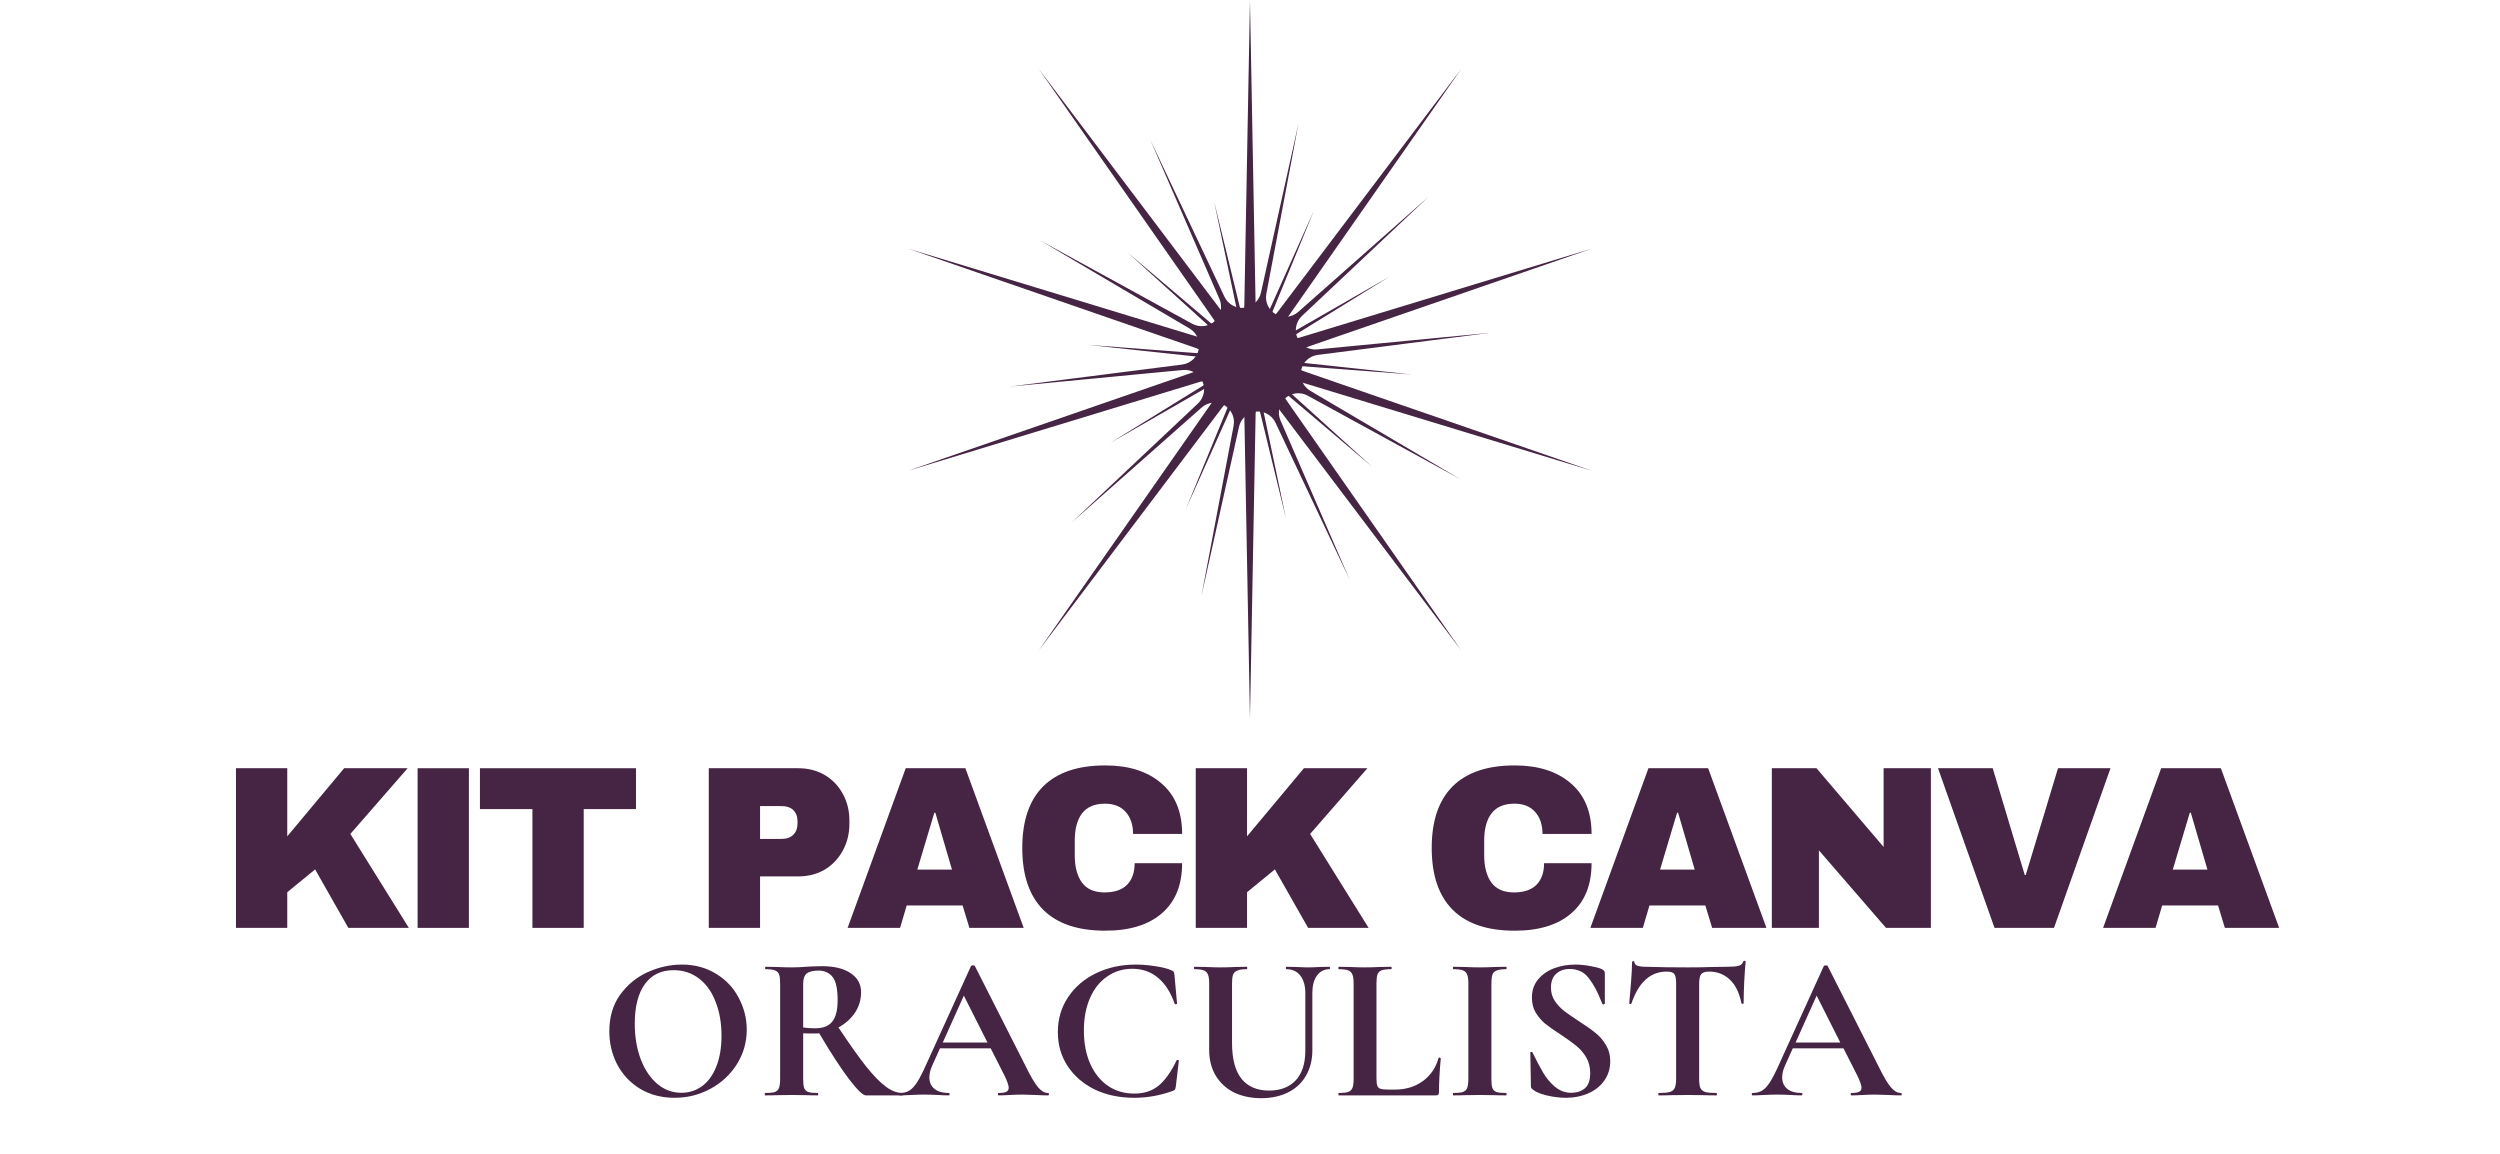 <svg xmlns="http://www.w3.org/2000/svg" xmlns:xlink="http://www.w3.org/1999/xlink" width="260" zoomAndPan="magnify" viewBox="0 0 194.88 90" height="120" preserveAspectRatio="xMidYMid meet" version="1.0"><defs><g/><clipPath id="55044b6708"><path d="M 70.781 0.027 L 124.094 0.027 L 124.094 56.082 L 70.781 56.082 Z M 70.781 0.027 " clip-rule="nonzero"/></clipPath></defs><g clip-path="url(#55044b6708)"><path fill="#452543" d="M 97.438 0.027 L 97.879 23.836 C 97.887 24.238 98.145 24.586 98.527 24.711 C 98.906 24.832 99.32 24.703 99.559 24.383 L 113.914 5.379 L 100.273 24.902 C 100.047 25.23 100.051 25.664 100.285 25.988 C 100.52 26.309 100.934 26.449 101.312 26.332 L 124.094 19.395 L 101.586 27.172 C 101.211 27.301 100.957 27.656 100.957 28.055 C 100.957 28.453 101.211 28.809 101.586 28.938 L 124.094 36.715 L 101.312 29.777 C 100.934 29.664 100.52 29.801 100.285 30.125 C 100.051 30.445 100.047 30.883 100.273 31.207 L 113.914 50.73 L 99.559 31.727 C 99.32 31.41 98.906 31.277 98.527 31.402 C 98.145 31.523 97.887 31.875 97.879 32.273 L 97.438 56.082 L 96.996 32.273 C 96.988 31.875 96.73 31.523 96.352 31.402 C 95.973 31.277 95.555 31.41 95.316 31.727 L 80.965 50.73 L 94.602 31.207 C 94.832 30.883 94.824 30.445 94.59 30.125 C 94.359 29.801 93.945 29.664 93.562 29.777 L 70.781 36.715 L 93.289 28.938 C 93.668 28.809 93.918 28.453 93.918 28.055 C 93.918 27.656 93.668 27.301 93.289 27.172 L 70.781 19.395 L 93.562 26.332 C 93.945 26.449 94.359 26.309 94.59 25.988 C 94.824 25.664 94.832 25.23 94.602 24.902 L 80.965 5.379 L 95.316 24.383 C 95.555 24.703 95.973 24.832 96.352 24.711 C 96.73 24.586 96.988 24.238 96.996 23.836 L 97.438 0.027 " fill-opacity="1" fill-rule="evenodd"/></g><path fill="#452543" d="M 101.23 9.598 L 98.715 22.918 C 98.594 23.555 98.891 24.195 99.453 24.512 C 100.012 24.832 100.715 24.758 101.199 24.332 L 111.359 15.352 L 101.488 24.648 C 101.02 25.094 100.883 25.785 101.148 26.375 C 101.418 26.961 102.027 27.316 102.672 27.254 L 116.168 25.961 L 102.719 27.684 C 102.078 27.766 101.559 28.242 101.43 28.879 C 101.301 29.512 101.586 30.156 102.145 30.484 L 113.824 37.367 L 101.93 30.855 C 101.363 30.547 100.664 30.633 100.184 31.066 C 99.707 31.504 99.562 32.191 99.816 32.785 L 105.219 45.223 L 99.426 32.965 C 99.148 32.379 98.535 32.035 97.891 32.105 C 97.25 32.18 96.723 32.652 96.586 33.281 L 93.645 46.516 L 96.164 33.195 C 96.281 32.559 95.984 31.918 95.426 31.602 C 94.863 31.281 94.16 31.355 93.676 31.781 L 83.52 40.762 L 93.387 31.465 C 93.855 31.02 93.992 30.328 93.727 29.738 C 93.461 29.152 92.848 28.797 92.207 28.859 L 78.707 30.152 L 92.156 28.434 C 92.797 28.348 93.316 27.871 93.445 27.238 C 93.578 26.605 93.289 25.957 92.734 25.629 L 81.055 18.746 L 92.945 25.258 C 93.512 25.566 94.215 25.48 94.691 25.047 C 95.168 24.613 95.316 23.922 95.059 23.328 L 89.656 10.891 L 95.449 23.148 C 95.727 23.734 96.344 24.078 96.984 24.008 C 97.625 23.934 98.152 23.465 98.293 22.832 L 101.23 9.598 " fill-opacity="1" fill-rule="evenodd"/><path fill="#452543" d="M 102.434 16.41 L 98.973 24.848 C 98.809 25.246 98.918 25.711 99.242 25.996 C 99.57 26.281 100.043 26.328 100.422 26.113 L 108.324 21.574 L 100.566 26.363 C 100.199 26.59 100.016 27.027 100.109 27.453 C 100.207 27.875 100.562 28.191 100.992 28.238 L 110.059 29.211 L 100.969 28.523 C 100.535 28.492 100.129 28.738 99.957 29.137 C 99.785 29.539 99.887 30 100.207 30.293 L 106.969 36.41 L 100.02 30.512 C 99.688 30.23 99.215 30.191 98.84 30.41 C 98.469 30.633 98.277 31.07 98.367 31.492 L 100.242 40.414 L 98.082 31.559 C 97.98 31.137 97.621 30.824 97.188 30.785 C 96.758 30.746 96.348 30.988 96.168 31.383 L 92.441 39.703 L 95.902 31.27 C 96.066 30.867 95.961 30.406 95.633 30.117 C 95.305 29.832 94.832 29.785 94.457 30 L 86.551 34.543 L 94.309 29.754 C 94.68 29.523 94.863 29.086 94.766 28.664 C 94.668 28.238 94.316 27.926 93.883 27.879 L 84.82 26.902 L 93.91 27.59 C 94.344 27.621 94.75 27.375 94.922 26.977 C 95.09 26.578 94.988 26.113 94.668 25.824 L 87.906 19.707 L 94.859 25.605 C 95.188 25.887 95.664 25.926 96.035 25.703 C 96.41 25.48 96.602 25.047 96.512 24.621 L 94.637 15.699 L 96.793 24.559 C 96.895 24.98 97.254 25.289 97.688 25.328 C 98.121 25.367 98.531 25.129 98.707 24.73 L 102.434 16.41 " fill-opacity="1" fill-rule="evenodd"/><g fill="#452543" fill-opacity="1"><g transform="translate(17.002, 72.375)"><g><path d="M 9.781 -12.453 L 14.734 -12.453 L 10.266 -7.328 L 14.828 0 L 10.109 0 L 7.516 -4.562 L 5.344 -2.781 L 5.344 0 L 1.344 0 L 1.344 -12.453 L 5.344 -12.453 L 5.344 -7.141 Z M 9.781 -12.453 "/></g></g></g><g fill="#452543" fill-opacity="1"><g transform="translate(30.997, 72.375)"><g><path d="M 1.516 0 L 1.516 -12.453 L 5.516 -12.453 L 5.516 0 Z M 1.516 0 "/></g></g></g><g fill="#452543" fill-opacity="1"><g transform="translate(36.953, 72.375)"><g><path d="M 8.516 -9.266 L 8.516 0 L 4.516 0 L 4.516 -9.266 L 0.422 -9.266 L 0.422 -12.453 L 12.594 -12.453 L 12.594 -9.266 Z M 8.516 -9.266 "/></g></g></g><g fill="#452543" fill-opacity="1"><g transform="translate(48.938, 72.375)"><g/></g></g><g fill="#452543" fill-opacity="1"><g transform="translate(53.881, 72.375)"><g><path d="M 8.328 -12.453 C 9.098 -12.453 9.785 -12.273 10.391 -11.922 C 10.992 -11.566 11.461 -11.078 11.797 -10.453 C 12.141 -9.836 12.312 -9.141 12.312 -8.359 L 12.312 -8.125 C 12.312 -7.352 12.141 -6.656 11.797 -6.031 C 11.461 -5.406 10.992 -4.91 10.391 -4.547 C 9.785 -4.191 9.098 -4.016 8.328 -4.016 L 5.344 -4.016 L 5.344 0 L 1.344 0 L 1.344 -12.453 Z M 5.344 -6.938 L 6.984 -6.938 C 7.41 -6.938 7.727 -7.047 7.938 -7.266 C 8.156 -7.484 8.266 -7.781 8.266 -8.156 L 8.266 -8.297 C 8.266 -8.68 8.156 -8.977 7.938 -9.188 C 7.727 -9.395 7.41 -9.5 6.984 -9.5 L 5.344 -9.5 Z M 5.344 -6.938 "/></g></g></g><g fill="#452543" fill-opacity="1"><g transform="translate(65.866, 72.375)"><g><path d="M 9.688 0 L 9.156 -1.75 L 4.797 -1.75 L 4.281 0 L 0.188 0 L 4.719 -12.453 L 9.375 -12.453 L 13.922 0 Z M 5.625 -4.547 L 8.328 -4.547 L 7.031 -8.984 L 6.953 -8.984 Z M 5.625 -4.547 "/></g></g></g><g fill="#452543" fill-opacity="1"><g transform="translate(78.865, 72.375)"><g><path d="M 7.281 -12.672 C 9.125 -12.672 10.582 -12.207 11.656 -11.281 C 12.738 -10.363 13.281 -9.047 13.281 -7.328 L 9.453 -7.328 C 9.453 -8.055 9.258 -8.629 8.875 -9.047 C 8.5 -9.473 7.961 -9.688 7.266 -9.688 C 6.453 -9.688 5.852 -9.43 5.469 -8.922 C 5.094 -8.422 4.906 -7.719 4.906 -6.812 L 4.906 -5.656 C 4.906 -4.758 5.094 -4.051 5.469 -3.531 C 5.852 -3.02 6.438 -2.766 7.219 -2.766 C 8 -2.766 8.586 -2.961 8.984 -3.359 C 9.379 -3.766 9.578 -4.328 9.578 -5.047 L 13.281 -5.047 C 13.281 -3.348 12.754 -2.047 11.703 -1.141 C 10.66 -0.234 9.188 0.219 7.281 0.219 C 5.156 0.219 3.547 -0.32 2.453 -1.406 C 1.359 -2.5 0.812 -4.109 0.812 -6.234 C 0.812 -8.359 1.359 -9.961 2.453 -11.047 C 3.547 -12.129 5.156 -12.672 7.281 -12.672 Z M 7.281 -12.672 "/></g></g></g><g fill="#452543" fill-opacity="1"><g transform="translate(91.864, 72.375)"><g><path d="M 9.781 -12.453 L 14.734 -12.453 L 10.266 -7.328 L 14.828 0 L 10.109 0 L 7.516 -4.562 L 5.344 -2.781 L 5.344 0 L 1.344 0 L 1.344 -12.453 L 5.344 -12.453 L 5.344 -7.141 Z M 9.781 -12.453 "/></g></g></g><g fill="#452543" fill-opacity="1"><g transform="translate(105.858, 72.375)"><g/></g></g><g fill="#452543" fill-opacity="1"><g transform="translate(110.801, 72.375)"><g><path d="M 7.281 -12.672 C 9.125 -12.672 10.582 -12.207 11.656 -11.281 C 12.738 -10.363 13.281 -9.047 13.281 -7.328 L 9.453 -7.328 C 9.453 -8.055 9.258 -8.629 8.875 -9.047 C 8.5 -9.473 7.961 -9.688 7.266 -9.688 C 6.453 -9.688 5.852 -9.43 5.469 -8.922 C 5.094 -8.422 4.906 -7.719 4.906 -6.812 L 4.906 -5.656 C 4.906 -4.758 5.094 -4.051 5.469 -3.531 C 5.852 -3.02 6.438 -2.766 7.219 -2.766 C 8 -2.766 8.586 -2.961 8.984 -3.359 C 9.379 -3.766 9.578 -4.328 9.578 -5.047 L 13.281 -5.047 C 13.281 -3.348 12.754 -2.047 11.703 -1.141 C 10.66 -0.234 9.188 0.219 7.281 0.219 C 5.156 0.219 3.547 -0.32 2.453 -1.406 C 1.359 -2.5 0.812 -4.109 0.812 -6.234 C 0.812 -8.359 1.359 -9.961 2.453 -11.047 C 3.547 -12.129 5.156 -12.672 7.281 -12.672 Z M 7.281 -12.672 "/></g></g></g><g fill="#452543" fill-opacity="1"><g transform="translate(123.8, 72.375)"><g><path d="M 9.688 0 L 9.156 -1.75 L 4.797 -1.75 L 4.281 0 L 0.188 0 L 4.719 -12.453 L 9.375 -12.453 L 13.922 0 Z M 5.625 -4.547 L 8.328 -4.547 L 7.031 -8.984 L 6.953 -8.984 Z M 5.625 -4.547 "/></g></g></g><g fill="#452543" fill-opacity="1"><g transform="translate(136.799, 72.375)"><g><path d="M 10.25 0 L 5.016 -6.047 L 5.016 0 L 1.344 0 L 1.344 -12.453 L 4.828 -12.453 L 10.062 -6.312 L 10.062 -12.453 L 13.75 -12.453 L 13.75 0 Z M 10.25 0 "/></g></g></g><g fill="#452543" fill-opacity="1"><g transform="translate(150.793, 72.375)"><g><path d="M 4.719 0 L 0.312 -12.453 L 4.578 -12.453 L 7.078 -4.125 L 7.156 -4.125 L 9.672 -12.453 L 13.766 -12.453 L 9.359 0 Z M 4.719 0 "/></g></g></g><g fill="#452543" fill-opacity="1"><g transform="translate(163.792, 72.375)"><g><path d="M 9.688 0 L 9.156 -1.75 L 4.797 -1.75 L 4.281 0 L 0.188 0 L 4.719 -12.453 L 9.375 -12.453 L 13.922 0 Z M 5.625 -4.547 L 8.328 -4.547 L 7.031 -8.984 L 6.953 -8.984 Z M 5.625 -4.547 "/></g></g></g><g fill="#452543" fill-opacity="1"><g transform="translate(46.686, 85.44)"><g><path d="M 5.875 0.188 C 4.875 0.188 3.984 -0.039 3.203 -0.5 C 2.43 -0.969 1.832 -1.598 1.406 -2.391 C 0.988 -3.191 0.781 -4.062 0.781 -5 C 0.781 -6.102 1.055 -7.047 1.609 -7.828 C 2.172 -8.617 2.891 -9.211 3.766 -9.609 C 4.641 -10.004 5.531 -10.203 6.438 -10.203 C 7.445 -10.203 8.336 -9.961 9.109 -9.484 C 9.879 -9.016 10.469 -8.391 10.875 -7.609 C 11.289 -6.828 11.5 -6 11.5 -5.125 C 11.5 -4.145 11.242 -3.25 10.734 -2.438 C 10.223 -1.625 9.535 -0.984 8.672 -0.516 C 7.805 -0.047 6.875 0.188 5.875 0.188 Z M 6.406 -0.203 C 7 -0.203 7.535 -0.375 8.016 -0.719 C 8.492 -1.07 8.863 -1.582 9.125 -2.25 C 9.395 -2.914 9.531 -3.719 9.531 -4.656 C 9.531 -5.633 9.379 -6.508 9.078 -7.281 C 8.785 -8.062 8.352 -8.672 7.781 -9.109 C 7.219 -9.547 6.555 -9.766 5.797 -9.766 C 4.816 -9.766 4.066 -9.398 3.547 -8.672 C 3.023 -7.941 2.766 -6.914 2.766 -5.594 C 2.766 -4.562 2.922 -3.633 3.234 -2.812 C 3.547 -2 3.977 -1.359 4.531 -0.891 C 5.082 -0.43 5.707 -0.203 6.406 -0.203 Z M 6.406 -0.203 "/></g></g></g><g fill="#452543" fill-opacity="1"><g transform="translate(58.979, 85.44)"><g><path d="M 11.359 -0.188 C 11.379 -0.188 11.391 -0.156 11.391 -0.094 C 11.391 -0.031 11.379 0 11.359 0 L 8.5 0 C 8.27 0 7.832 -0.422 7.188 -1.266 C 6.539 -2.117 5.766 -3.312 4.859 -4.844 C 4.773 -4.832 4.656 -4.828 4.5 -4.828 C 4.082 -4.828 3.785 -4.832 3.609 -4.844 L 3.609 -1.297 C 3.609 -0.961 3.633 -0.723 3.688 -0.578 C 3.738 -0.43 3.844 -0.328 4 -0.266 C 4.156 -0.211 4.406 -0.188 4.75 -0.188 C 4.77 -0.188 4.781 -0.156 4.781 -0.094 C 4.781 -0.031 4.77 0 4.75 0 C 4.395 0 4.117 -0.004 3.922 -0.016 L 2.703 -0.031 L 1.531 -0.016 C 1.312 -0.004 1.02 0 0.656 0 C 0.625 0 0.609 -0.031 0.609 -0.094 C 0.609 -0.156 0.625 -0.188 0.656 -0.188 C 1 -0.188 1.25 -0.211 1.406 -0.266 C 1.562 -0.328 1.664 -0.43 1.719 -0.578 C 1.781 -0.734 1.812 -0.973 1.812 -1.297 L 1.812 -8.734 C 1.812 -9.047 1.785 -9.273 1.734 -9.422 C 1.68 -9.578 1.57 -9.688 1.406 -9.75 C 1.25 -9.812 1.004 -9.844 0.672 -9.844 C 0.648 -9.844 0.641 -9.875 0.641 -9.938 C 0.641 -10 0.648 -10.031 0.672 -10.031 L 1.531 -10.016 C 2.02 -9.992 2.41 -9.984 2.703 -9.984 C 3.055 -9.984 3.43 -10 3.828 -10.031 C 3.973 -10.039 4.148 -10.051 4.359 -10.062 C 4.566 -10.07 4.801 -10.078 5.062 -10.078 C 6.031 -10.078 6.781 -9.895 7.312 -9.531 C 7.852 -9.176 8.125 -8.68 8.125 -8.047 C 8.125 -7.453 7.961 -6.914 7.641 -6.438 C 7.316 -5.969 6.891 -5.586 6.359 -5.297 C 7.211 -4.016 7.926 -3.008 8.5 -2.281 C 9.082 -1.551 9.598 -1.02 10.047 -0.688 C 10.492 -0.352 10.93 -0.188 11.359 -0.188 Z M 3.609 -5.297 C 3.867 -5.254 4.18 -5.234 4.547 -5.234 C 5.16 -5.234 5.602 -5.406 5.875 -5.75 C 6.156 -6.102 6.297 -6.66 6.297 -7.422 C 6.297 -8.305 6.164 -8.91 5.906 -9.234 C 5.645 -9.566 5.273 -9.734 4.797 -9.734 C 4.367 -9.734 4.062 -9.656 3.875 -9.5 C 3.695 -9.344 3.609 -9.078 3.609 -8.703 Z M 3.609 -5.297 "/></g></g></g><g fill="#452543" fill-opacity="1"><g transform="translate(70.181, 85.44)"><g><path d="M 11.5 -0.188 C 11.551 -0.188 11.578 -0.156 11.578 -0.094 C 11.578 -0.031 11.551 0 11.5 0 C 11.289 0 10.961 -0.008 10.516 -0.031 C 10.035 -0.051 9.695 -0.062 9.5 -0.062 C 9.227 -0.062 8.898 -0.051 8.516 -0.031 C 8.148 -0.008 7.863 0 7.656 0 C 7.613 0 7.594 -0.031 7.594 -0.094 C 7.594 -0.156 7.613 -0.188 7.656 -0.188 C 7.938 -0.188 8.133 -0.219 8.25 -0.281 C 8.375 -0.344 8.438 -0.445 8.438 -0.594 C 8.438 -0.77 8.332 -1.078 8.125 -1.516 L 7.031 -3.672 L 3.078 -3.672 L 2.453 -2.281 C 2.316 -1.969 2.25 -1.676 2.25 -1.406 C 2.25 -1.02 2.383 -0.719 2.656 -0.5 C 2.926 -0.289 3.289 -0.188 3.75 -0.188 C 3.801 -0.188 3.828 -0.156 3.828 -0.094 C 3.828 -0.031 3.801 0 3.75 0 C 3.562 0 3.285 -0.008 2.922 -0.031 C 2.516 -0.051 2.16 -0.062 1.859 -0.062 C 1.566 -0.062 1.219 -0.051 0.812 -0.031 C 0.445 -0.008 0.156 0 -0.062 0 C -0.102 0 -0.125 -0.031 -0.125 -0.094 C -0.125 -0.156 -0.102 -0.188 -0.062 -0.188 C 0.238 -0.188 0.488 -0.25 0.688 -0.375 C 0.895 -0.5 1.098 -0.719 1.297 -1.031 C 1.504 -1.352 1.742 -1.82 2.016 -2.438 L 5.5 -10.094 C 5.52 -10.125 5.57 -10.141 5.656 -10.141 C 5.738 -10.141 5.785 -10.125 5.797 -10.094 L 9.797 -2.203 C 10.172 -1.441 10.484 -0.914 10.734 -0.625 C 10.984 -0.332 11.238 -0.188 11.5 -0.188 Z M 3.297 -4.125 L 6.781 -4.125 L 4.938 -7.781 Z M 3.297 -4.125 "/></g></g></g><g fill="#452543" fill-opacity="1"><g transform="translate(81.671, 85.44)"><g><path d="M 6.859 -10.203 C 7.359 -10.203 7.863 -10.16 8.375 -10.078 C 8.895 -10.004 9.312 -9.898 9.625 -9.766 C 9.719 -9.734 9.781 -9.691 9.812 -9.641 C 9.844 -9.598 9.863 -9.52 9.875 -9.406 L 10.078 -7.172 C 10.078 -7.141 10.051 -7.117 10 -7.109 C 9.945 -7.098 9.91 -7.113 9.891 -7.156 C 9.586 -8.031 9.156 -8.703 8.594 -9.172 C 8.039 -9.641 7.375 -9.875 6.594 -9.875 C 5.863 -9.875 5.211 -9.676 4.641 -9.281 C 4.066 -8.895 3.617 -8.336 3.297 -7.609 C 2.973 -6.879 2.812 -6.031 2.812 -5.062 C 2.812 -4.07 2.977 -3.203 3.312 -2.453 C 3.645 -1.711 4.109 -1.141 4.703 -0.734 C 5.297 -0.336 5.977 -0.141 6.75 -0.141 C 7.488 -0.141 8.109 -0.336 8.609 -0.734 C 9.117 -1.141 9.598 -1.805 10.047 -2.734 C 10.055 -2.766 10.086 -2.773 10.141 -2.766 C 10.191 -2.754 10.219 -2.734 10.219 -2.703 L 9.984 -0.703 C 9.961 -0.578 9.941 -0.492 9.922 -0.453 C 9.898 -0.422 9.836 -0.383 9.734 -0.344 C 8.754 0.008 7.758 0.188 6.75 0.188 C 5.602 0.188 4.578 -0.023 3.672 -0.453 C 2.773 -0.891 2.066 -1.5 1.547 -2.281 C 1.035 -3.062 0.781 -3.945 0.781 -4.938 C 0.781 -5.957 1.047 -6.863 1.578 -7.656 C 2.109 -8.457 2.836 -9.082 3.766 -9.531 C 4.691 -9.977 5.723 -10.203 6.859 -10.203 Z M 6.859 -10.203 "/></g></g></g><g fill="#452543" fill-opacity="1"><g transform="translate(92.6, 85.44)"><g><path d="M 9.156 -7.969 C 9.156 -8.551 9.023 -9.008 8.766 -9.344 C 8.504 -9.676 8.141 -9.844 7.672 -9.844 C 7.648 -9.844 7.641 -9.875 7.641 -9.938 C 7.641 -10 7.648 -10.031 7.672 -10.031 L 8.438 -10.016 C 8.844 -9.992 9.172 -9.984 9.422 -9.984 C 9.617 -9.984 9.91 -9.992 10.297 -10.016 L 11.047 -10.031 C 11.066 -10.031 11.078 -10 11.078 -9.938 C 11.078 -9.875 11.066 -9.844 11.047 -9.844 C 10.629 -9.844 10.301 -9.676 10.062 -9.344 C 9.82 -9.008 9.703 -8.551 9.703 -7.969 L 9.703 -3.516 C 9.703 -2.766 9.535 -2.102 9.203 -1.531 C 8.879 -0.969 8.414 -0.535 7.812 -0.234 C 7.207 0.066 6.508 0.219 5.719 0.219 C 4.926 0.219 4.223 0.07 3.609 -0.219 C 3.004 -0.52 2.523 -0.957 2.172 -1.531 C 1.828 -2.102 1.656 -2.773 1.656 -3.547 L 1.656 -8.734 C 1.656 -9.047 1.625 -9.273 1.562 -9.422 C 1.5 -9.578 1.391 -9.688 1.234 -9.75 C 1.086 -9.812 0.848 -9.844 0.516 -9.844 C 0.484 -9.844 0.469 -9.875 0.469 -9.938 C 0.469 -10 0.484 -10.031 0.516 -10.031 L 1.359 -10.016 C 1.859 -9.992 2.25 -9.984 2.531 -9.984 C 2.852 -9.984 3.258 -9.992 3.75 -10.016 L 4.578 -10.031 C 4.609 -10.031 4.625 -10 4.625 -9.938 C 4.625 -9.875 4.609 -9.844 4.578 -9.844 C 4.242 -9.844 4 -9.805 3.844 -9.734 C 3.688 -9.672 3.578 -9.562 3.516 -9.406 C 3.461 -9.25 3.438 -9.016 3.438 -8.703 L 3.438 -4.109 C 3.438 -2.836 3.688 -1.895 4.188 -1.281 C 4.688 -0.676 5.398 -0.375 6.328 -0.375 C 7.211 -0.375 7.906 -0.641 8.406 -1.172 C 8.906 -1.711 9.156 -2.488 9.156 -3.5 Z M 9.156 -7.969 "/></g></g></g><g fill="#452543" fill-opacity="1"><g transform="translate(103.882, 85.44)"><g><path d="M 3.422 -1.359 C 3.422 -1.086 3.441 -0.891 3.484 -0.766 C 3.523 -0.641 3.609 -0.555 3.734 -0.516 C 3.859 -0.473 4.055 -0.453 4.328 -0.453 L 4.875 -0.453 C 5.707 -0.453 6.426 -0.672 7.031 -1.109 C 7.645 -1.555 8.055 -2.16 8.266 -2.922 C 8.266 -2.941 8.285 -2.953 8.328 -2.953 C 8.348 -2.953 8.367 -2.941 8.391 -2.922 C 8.422 -2.91 8.438 -2.898 8.438 -2.891 C 8.344 -1.828 8.297 -0.941 8.297 -0.234 C 8.297 -0.148 8.273 -0.086 8.234 -0.047 C 8.203 -0.016 8.145 0 8.062 0 L 0.484 0 C 0.461 0 0.453 -0.031 0.453 -0.094 C 0.453 -0.156 0.461 -0.188 0.484 -0.188 C 0.828 -0.188 1.07 -0.211 1.219 -0.266 C 1.375 -0.328 1.484 -0.43 1.547 -0.578 C 1.609 -0.734 1.641 -0.973 1.641 -1.297 L 1.641 -8.734 C 1.641 -9.047 1.609 -9.273 1.547 -9.422 C 1.484 -9.578 1.375 -9.688 1.219 -9.75 C 1.062 -9.812 0.816 -9.844 0.484 -9.844 C 0.461 -9.844 0.453 -9.875 0.453 -9.938 C 0.453 -10 0.461 -10.031 0.484 -10.031 L 1.297 -10.016 C 1.785 -9.992 2.191 -9.984 2.516 -9.984 C 2.836 -9.984 3.242 -9.992 3.734 -10.016 L 4.562 -10.031 C 4.594 -10.031 4.609 -10 4.609 -9.938 C 4.609 -9.875 4.594 -9.844 4.562 -9.844 C 4.227 -9.844 3.977 -9.812 3.812 -9.75 C 3.656 -9.688 3.551 -9.578 3.5 -9.422 C 3.445 -9.266 3.422 -9.031 3.422 -8.719 Z M 3.422 -1.359 "/></g></g></g><g fill="#452543" fill-opacity="1"><g transform="translate(112.628, 85.44)"><g><path d="M 3.641 -1.297 C 3.641 -0.961 3.664 -0.723 3.719 -0.578 C 3.77 -0.43 3.875 -0.328 4.031 -0.266 C 4.188 -0.211 4.438 -0.188 4.781 -0.188 C 4.812 -0.188 4.828 -0.156 4.828 -0.094 C 4.828 -0.031 4.812 0 4.781 0 C 4.426 0 4.148 -0.004 3.953 -0.016 L 2.734 -0.031 L 1.547 -0.016 C 1.328 -0.004 1.035 0 0.672 0 C 0.648 0 0.641 -0.031 0.641 -0.094 C 0.641 -0.156 0.648 -0.188 0.672 -0.188 C 1.016 -0.188 1.266 -0.211 1.422 -0.266 C 1.586 -0.328 1.695 -0.43 1.75 -0.578 C 1.812 -0.734 1.844 -0.973 1.844 -1.297 L 1.844 -8.734 C 1.844 -9.047 1.812 -9.273 1.75 -9.422 C 1.695 -9.578 1.586 -9.688 1.422 -9.75 C 1.266 -9.812 1.016 -9.844 0.672 -9.844 C 0.648 -9.844 0.641 -9.875 0.641 -9.938 C 0.641 -10 0.648 -10.031 0.672 -10.031 L 1.547 -10.016 C 2.035 -9.992 2.43 -9.984 2.734 -9.984 C 3.055 -9.984 3.469 -9.992 3.969 -10.016 L 4.781 -10.031 C 4.812 -10.031 4.828 -10 4.828 -9.938 C 4.828 -9.875 4.812 -9.844 4.781 -9.844 C 4.445 -9.844 4.195 -9.805 4.031 -9.734 C 3.875 -9.672 3.77 -9.562 3.719 -9.406 C 3.664 -9.25 3.641 -9.016 3.641 -8.703 Z M 3.641 -1.297 "/></g></g></g><g fill="#452543" fill-opacity="1"><g transform="translate(118.117, 85.44)"><g><path d="M 2.797 -8.406 C 2.797 -8.02 2.895 -7.676 3.094 -7.375 C 3.289 -7.082 3.531 -6.82 3.812 -6.594 C 4.102 -6.375 4.492 -6.102 4.984 -5.781 C 5.523 -5.438 5.953 -5.133 6.266 -4.875 C 6.586 -4.625 6.859 -4.312 7.078 -3.938 C 7.305 -3.57 7.422 -3.145 7.422 -2.656 C 7.422 -2.102 7.27 -1.609 6.969 -1.172 C 6.676 -0.742 6.266 -0.41 5.734 -0.172 C 5.203 0.066 4.613 0.188 3.969 0.188 C 3.477 0.188 2.973 0.125 2.453 0 C 1.93 -0.133 1.578 -0.285 1.391 -0.453 C 1.336 -0.492 1.297 -0.531 1.266 -0.562 C 1.242 -0.602 1.234 -0.664 1.234 -0.75 L 1.188 -3.312 L 1.188 -3.328 C 1.188 -3.367 1.211 -3.391 1.266 -3.391 C 1.316 -3.398 1.348 -3.383 1.359 -3.344 C 1.68 -2.688 1.961 -2.156 2.203 -1.75 C 2.441 -1.344 2.742 -0.984 3.109 -0.672 C 3.484 -0.359 3.906 -0.203 4.375 -0.203 C 4.801 -0.203 5.156 -0.316 5.438 -0.547 C 5.719 -0.785 5.859 -1.18 5.859 -1.734 C 5.859 -2.203 5.754 -2.613 5.547 -2.969 C 5.336 -3.32 5.082 -3.617 4.781 -3.859 C 4.477 -4.109 4.066 -4.406 3.547 -4.75 C 3.035 -5.082 2.633 -5.363 2.344 -5.594 C 2.062 -5.832 1.816 -6.117 1.609 -6.453 C 1.41 -6.785 1.312 -7.176 1.312 -7.625 C 1.312 -8.188 1.473 -8.66 1.797 -9.047 C 2.129 -9.441 2.551 -9.734 3.062 -9.922 C 3.57 -10.109 4.113 -10.203 4.688 -10.203 C 5.062 -10.203 5.441 -10.164 5.828 -10.094 C 6.211 -10.031 6.52 -9.953 6.75 -9.859 C 6.852 -9.805 6.922 -9.754 6.953 -9.703 C 6.984 -9.66 7 -9.602 7 -9.531 L 7 -7.172 C 7 -7.141 6.969 -7.113 6.906 -7.094 C 6.852 -7.082 6.82 -7.094 6.812 -7.125 L 6.688 -7.422 C 6.426 -8.098 6.113 -8.672 5.75 -9.141 C 5.395 -9.617 4.895 -9.859 4.25 -9.859 C 3.82 -9.859 3.473 -9.734 3.203 -9.484 C 2.93 -9.234 2.797 -8.875 2.797 -8.406 Z M 2.797 -8.406 "/></g></g></g><g fill="#452543" fill-opacity="1"><g transform="translate(126.381, 85.44)"><g><path d="M 3.562 -9.656 C 2.289 -9.656 1.375 -8.828 0.812 -7.172 C 0.801 -7.141 0.77 -7.125 0.719 -7.125 C 0.664 -7.133 0.641 -7.156 0.641 -7.188 C 0.68 -7.613 0.727 -8.164 0.781 -8.844 C 0.832 -9.531 0.859 -10.039 0.859 -10.375 C 0.859 -10.438 0.891 -10.469 0.953 -10.469 C 1.016 -10.469 1.047 -10.438 1.047 -10.375 C 1.047 -10.145 1.348 -10.031 1.953 -10.031 C 2.879 -10 3.957 -9.984 5.188 -9.984 C 5.812 -9.984 6.477 -9.992 7.188 -10.016 L 8.281 -10.031 C 8.688 -10.031 8.984 -10.055 9.172 -10.109 C 9.359 -10.16 9.477 -10.27 9.531 -10.438 C 9.539 -10.477 9.57 -10.5 9.625 -10.5 C 9.688 -10.5 9.719 -10.477 9.719 -10.438 C 9.688 -10.113 9.648 -9.598 9.609 -8.891 C 9.578 -8.18 9.562 -7.613 9.562 -7.188 C 9.562 -7.156 9.535 -7.141 9.484 -7.141 C 9.43 -7.141 9.398 -7.156 9.391 -7.188 C 9.223 -8.008 8.922 -8.625 8.484 -9.031 C 8.047 -9.445 7.508 -9.656 6.875 -9.656 C 6.562 -9.656 6.352 -9.586 6.25 -9.453 C 6.145 -9.328 6.094 -9.078 6.094 -8.703 L 6.094 -1.297 C 6.094 -0.961 6.125 -0.723 6.188 -0.578 C 6.258 -0.43 6.383 -0.328 6.562 -0.266 C 6.738 -0.211 7.023 -0.188 7.422 -0.188 C 7.461 -0.188 7.484 -0.156 7.484 -0.094 C 7.484 -0.031 7.461 0 7.422 0 C 7.047 0 6.742 -0.004 6.516 -0.016 L 5.188 -0.031 L 3.891 -0.016 C 3.66 -0.004 3.348 0 2.953 0 C 2.922 0 2.906 -0.031 2.906 -0.094 C 2.906 -0.156 2.922 -0.188 2.953 -0.188 C 3.336 -0.188 3.625 -0.211 3.812 -0.266 C 4 -0.328 4.125 -0.43 4.188 -0.578 C 4.258 -0.734 4.297 -0.973 4.297 -1.297 L 4.297 -8.734 C 4.297 -9.098 4.25 -9.344 4.156 -9.469 C 4.062 -9.594 3.863 -9.656 3.562 -9.656 Z M 3.562 -9.656 "/></g></g></g><g fill="#452543" fill-opacity="1"><g transform="translate(136.7, 85.44)"><g><path d="M 11.5 -0.188 C 11.551 -0.188 11.578 -0.156 11.578 -0.094 C 11.578 -0.031 11.551 0 11.5 0 C 11.289 0 10.961 -0.008 10.516 -0.031 C 10.035 -0.051 9.695 -0.062 9.5 -0.062 C 9.227 -0.062 8.898 -0.051 8.516 -0.031 C 8.148 -0.008 7.863 0 7.656 0 C 7.613 0 7.594 -0.031 7.594 -0.094 C 7.594 -0.156 7.613 -0.188 7.656 -0.188 C 7.938 -0.188 8.133 -0.219 8.25 -0.281 C 8.375 -0.344 8.438 -0.445 8.438 -0.594 C 8.438 -0.77 8.332 -1.078 8.125 -1.516 L 7.031 -3.672 L 3.078 -3.672 L 2.453 -2.281 C 2.316 -1.969 2.25 -1.676 2.25 -1.406 C 2.25 -1.02 2.383 -0.719 2.656 -0.5 C 2.926 -0.289 3.289 -0.188 3.75 -0.188 C 3.801 -0.188 3.828 -0.156 3.828 -0.094 C 3.828 -0.031 3.801 0 3.75 0 C 3.562 0 3.285 -0.008 2.922 -0.031 C 2.516 -0.051 2.16 -0.062 1.859 -0.062 C 1.566 -0.062 1.219 -0.051 0.812 -0.031 C 0.445 -0.008 0.156 0 -0.062 0 C -0.102 0 -0.125 -0.031 -0.125 -0.094 C -0.125 -0.156 -0.102 -0.188 -0.062 -0.188 C 0.238 -0.188 0.488 -0.25 0.688 -0.375 C 0.895 -0.5 1.098 -0.719 1.297 -1.031 C 1.504 -1.352 1.742 -1.82 2.016 -2.438 L 5.5 -10.094 C 5.52 -10.125 5.57 -10.141 5.656 -10.141 C 5.738 -10.141 5.785 -10.125 5.797 -10.094 L 9.797 -2.203 C 10.172 -1.441 10.484 -0.914 10.734 -0.625 C 10.984 -0.332 11.238 -0.188 11.5 -0.188 Z M 3.297 -4.125 L 6.781 -4.125 L 4.938 -7.781 Z M 3.297 -4.125 "/></g></g></g></svg>